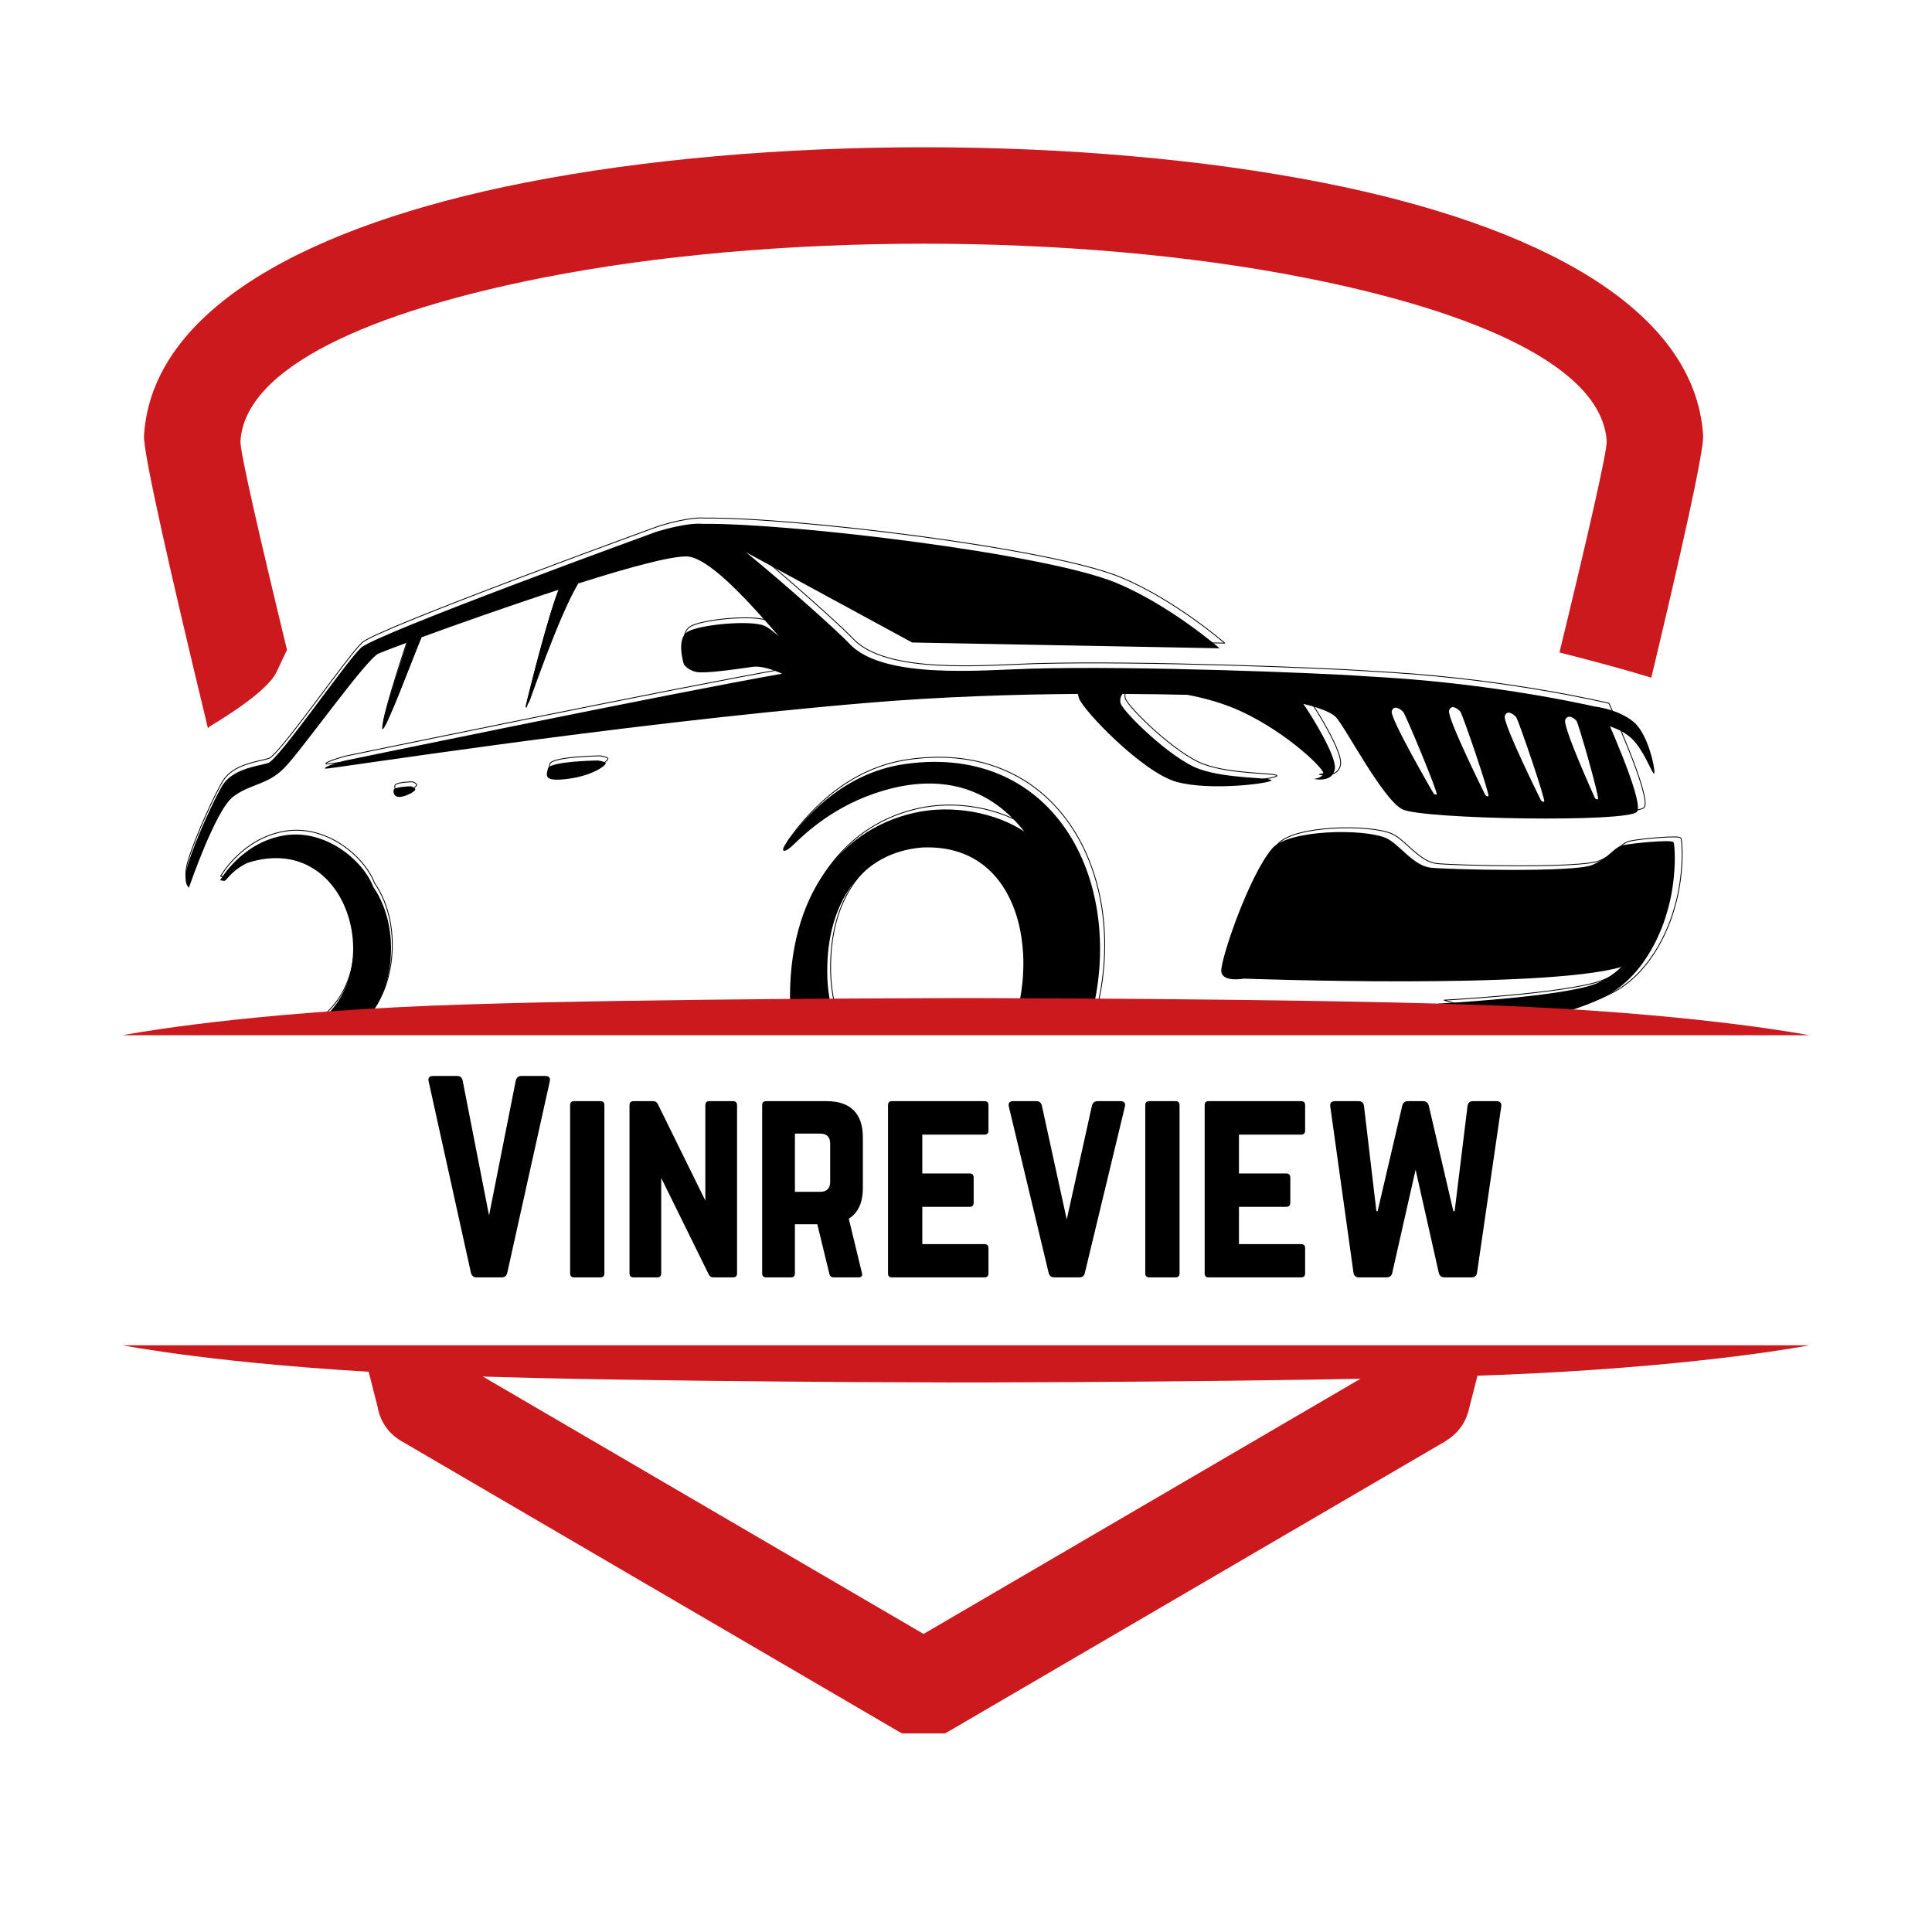 <svg xmlns="http://www.w3.org/2000/svg" xmlns:xlink="http://www.w3.org/1999/xlink" width="500" zoomAndPan="magnify" viewBox="0 0 375 375" height="500" preserveAspectRatio="xMidYMid meet" version="1.0"><defs><g/><clipPath id="ad3c545b92"><path d="M 27.332 28.586 L 331 28.586 L 331 336.457 L 27.332 336.457 Z M 27.332 28.586 " clip-rule="nonzero"/></clipPath><clipPath id="17319cd489"><path d="M 23.797 261.074 L 351.125 261.074 L 351.125 268.848 L 23.797 268.848 Z M 23.797 261.074 " clip-rule="nonzero"/></clipPath><clipPath id="d64ce7cebd"><path d="M 23.797 193.238 L 351.125 193.238 L 351.125 201 L 23.797 201 Z M 23.797 193.238 " clip-rule="nonzero"/></clipPath></defs><rect x="-37.5" width="450" fill="#ffffff" y="-37.5" height="450" fill-opacity="1"/><rect x="-37.5" width="450" fill="#ffffff" y="-37.5" height="450" fill-opacity="1"/><path fill="#000000" d="M 116.016 147.609 C 116.016 147.609 106.727 147.734 106.352 149.172 C 105.984 150.602 105.512 151.812 110.359 151.156 C 115.211 150.508 117.879 148.418 117.539 148.082 C 117.199 147.734 116.016 147.609 116.016 147.609 Z M 79.746 152.621 C 79.746 152.621 76.457 152.676 76.391 153.363 C 76.324 154.047 76.578 154.816 77.789 154.668 C 79.004 154.508 80.809 153.523 80.594 153.148 C 80.367 152.77 79.746 152.621 79.746 152.621 Z M 47.957 167.512 C 67.672 161.086 75.375 188.992 61.5 198.582 C 65.641 198.785 68.703 199.359 70.855 197.781 C 75.688 194.246 78.516 180.988 72.445 172.129 C 70.5 167.055 63.207 160.832 55.164 162.156 C 46.84 163.531 42.73 170.859 42.73 170.859 C 42.73 170.859 42.73 170.859 43.484 170.98 C 43.98 171.066 44.621 169.184 47.957 167.512 Z M 178.977 164.5 C 197.102 163.672 201.52 183.414 196.988 197.961 L 211.668 197.781 C 218.762 171.922 205.25 144.125 175.66 148.297 C 162.738 150.121 155.23 160.07 152.73 163.465 C 151.238 165.492 152.242 165.664 153.898 164.066 C 156.387 161.648 162.09 156.219 171.441 153.465 C 183.73 149.836 192.727 153.645 198.812 161.406 C 193.457 157.836 185.027 156.031 177.367 157.789 C 162.324 161.227 152.113 175.277 153.457 197.301 C 153.57 199.098 162.035 197.707 162.035 197.707 C 162.035 197.707 160.613 194.398 160.57 188.797 C 160.438 175.07 167.277 165.449 178.977 164.5 Z M 279.09 194.805 C 279.09 194.805 302.59 193.543 309.43 191.055 C 311.559 190.281 313.305 189.031 314.695 187.688 C 299.602 192.098 241.461 189.953 241.461 189.953 C 241.461 189.953 237.238 190.742 237.047 188.523 C 236.871 186.309 242.422 169.91 246.953 164.66 C 250.082 161.012 264.836 160.758 269.102 162.703 C 271.59 163.84 274.324 168.039 277.68 168.414 C 281.035 168.781 305.535 169.391 309.074 167.879 C 312.617 166.367 313.113 164.422 315.164 164.027 C 317.215 163.633 324.242 162.945 324.793 163.445 C 325.152 163.766 325.539 170.766 323.5 177.297 C 323.012 179.055 319.93 189.105 311.547 193.41 C 302.348 198.141 291.531 198.516 291.531 198.516 Z M 36.672 172.289 C 36.672 172.289 41.801 157.281 45.223 154.668 C 48.645 152.059 51.836 152.461 55.203 149.039 C 58.555 145.629 71.043 127.973 73.469 126.852 C 73.91 126.656 75.941 125.867 79.016 124.73 C 77.715 128.668 73.621 141.211 74.25 141.52 C 74.887 141.84 79.973 128.113 81.832 123.695 C 88.746 121.168 98.934 117.562 108.52 114.441 C 106.266 119.449 101.996 137.145 101.996 137.145 C 101.996 137.145 101.996 137.145 102.156 137.418 C 102.25 137.594 107.898 120.484 112.242 113.25 C 122.559 109.977 131.531 107.551 133.945 108.078 C 138.457 109.066 145.621 117.129 151.172 123.488 C 150.07 122.531 149.086 121.777 148.398 121.477 C 145.723 120.293 135.656 121.227 133.422 122.652 C 131.184 124.09 132.734 128.93 132.734 128.93 C 132.734 128.93 133.422 130.059 135.133 130.426 C 136.832 130.801 143.426 129.805 146.164 129.426 C 147.816 129.203 150.191 130.059 151.801 130.762 C 128.891 134.812 66.883 147.648 66.883 147.648 C 66.883 147.648 62.531 148.824 63.121 149.199 C 63.453 149.406 118.582 140.629 168.105 136.445 C 182.734 135.207 197.102 134.773 209.195 134.691 C 209.262 134.953 209.336 135.234 209.43 135.527 C 210.238 137.887 221.738 149.887 228.328 151.746 C 234.918 153.605 247.039 152 246.793 151.438 C 246.539 150.871 238.148 151.191 232.746 149.254 C 227.332 147.328 218.012 138.199 217.512 136.512 C 217.305 135.816 217.531 135.188 217.859 134.691 C 222.699 134.711 226.984 134.785 230.527 134.867 C 233.262 135.395 236.129 136.145 238.832 137.199 C 248.531 140.996 257.109 149.199 256.855 150.129 C 256.613 151.062 254.996 151.191 254.996 151.191 C 254.996 151.191 258.785 152.059 259.102 149.133 C 259.355 146.719 254.789 139.223 252.977 136.617 C 254.777 137.051 257.996 137.953 259.227 139.125 C 260.961 140.809 268.359 155.168 272.211 157.094 C 276.062 159.02 316.402 159.707 317.777 157.527 C 319.141 155.352 310.938 137.453 310.938 137.453 C 310.938 137.453 292.48 132.973 268.855 131.488 C 267.402 131.395 265.906 131.301 264.367 131.215 C 264.207 131.207 264.055 131.188 263.887 131.176 C 255.859 130.641 220.941 129.211 200.184 129.785 C 190.523 130.059 171.289 131.945 164.824 124.891 C 163.02 122.914 152.422 113.391 144.801 107.195 L 177.051 124.711 L 236.719 125.828 C 236.719 125.828 227.145 117.496 216.703 113.145 C 202.973 107.422 153.203 101.48 136.371 101.68 C 135.582 101.613 134.66 101.66 133.711 101.785 L 133.703 101.785 C 130.656 102.168 127.359 103.23 127.359 103.23 C 127.359 103.23 72.973 123 70.059 125.738 C 67.137 128.469 54.082 147.488 52.027 148.109 C 49.977 148.73 45.25 149.172 43.203 152.406 C 41.98 154.32 37.895 162.938 36.406 168.02 C 35.395 171.5 36.672 172.289 36.672 172.289 " fill-opacity="1" fill-rule="evenodd"/><path stroke-linecap="round" transform="matrix(0.071, 0, 0, -0.071, 23.798, 337.423)" fill="none" stroke-linejoin="round" d="M 1304.983 2686.076 C 1304.983 2686.076 1173.533 2684.307 1168.226 2663.965 C 1163.03 2643.733 1156.342 2626.597 1224.941 2635.884 C 1293.596 2645.06 1331.351 2674.634 1326.542 2679.387 C 1321.733 2684.307 1304.983 2686.076 1304.983 2686.076 Z M 791.73 2615.155 C 791.73 2615.155 745.186 2614.381 744.246 2604.652 C 743.306 2594.978 746.899 2584.089 764.035 2586.189 C 781.227 2588.456 806.765 2602.386 803.725 2607.692 C 800.519 2613.054 791.73 2615.155 791.73 2615.155 Z M 341.879 2404.436 C 620.866 2495.368 729.874 2100.464 533.527 1964.757 C 592.122 1961.882 635.459 1953.757 665.917 1976.089 C 734.296 2026.115 774.317 2213.728 688.416 2339.098 C 660.887 2410.904 557.684 2498.961 443.867 2480.222 C 326.07 2460.764 267.918 2357.063 267.918 2357.063 C 267.918 2357.063 267.918 2357.063 278.586 2355.349 C 285.607 2354.133 294.672 2380.777 341.879 2404.436 Z M 2195.95 2447.055 C 2452.439 2458.774 2514.958 2179.4 2450.836 1973.546 L 2658.569 1976.089 C 2758.954 2342.027 2567.748 2735.384 2149.019 2676.347 C 1966.16 2650.532 1859.917 2509.74 1824.539 2461.704 C 1803.423 2433.015 1817.629 2430.582 1841.067 2453.191 C 1876.279 2487.408 1956.984 2564.244 2089.319 2603.215 C 2263.223 2654.568 2390.528 2600.672 2476.65 2490.835 C 2400.865 2541.359 2281.575 2566.897 2173.176 2542.022 C 1960.301 2493.378 1815.805 2294.544 1834.821 1982.888 C 1836.424 1957.46 1956.21 1977.139 1956.21 1977.139 C 1956.21 1977.139 1936.089 2023.959 1935.481 2103.228 C 1933.602 2297.474 2030.393 2433.623 2195.95 2447.055 Z M 3612.663 2018.21 C 3612.663 2018.21 3945.214 2036.065 4042.005 2071.277 C 4072.132 2082.222 4096.841 2099.911 4116.52 2118.926 C 3902.926 2056.518 3080.173 2086.865 3080.173 2086.865 C 3080.173 2086.865 3020.417 2075.699 3017.709 2107.097 C 3015.221 2138.44 3093.771 2370.495 3157.893 2444.789 C 3202.171 2496.418 3410.955 2500.011 3471.318 2472.483 C 3506.53 2456.397 3545.224 2396.974 3592.708 2391.667 C 3640.191 2386.471 3986.893 2377.847 4036.975 2399.24 C 4087.112 2420.632 4094.132 2448.161 4123.153 2453.744 C 4152.174 2459.327 4251.618 2469.056 4259.413 2461.98 C 4264.498 2457.447 4269.971 2358.39 4241.116 2265.965 C 4234.206 2241.09 4190.592 2098.861 4071.966 2037.945 C 3941.787 1971.003 3788.723 1965.697 3788.723 1965.697 Z M 182.182 2336.831 C 182.182 2336.831 254.762 2549.208 303.185 2586.189 C 351.608 2623.115 396.77 2617.421 444.42 2665.844 C 491.848 2714.102 668.571 2963.957 702.898 2979.822 C 709.145 2982.586 737.889 2993.752 781.393 3009.838 C 762.985 2954.118 705.054 2776.621 713.954 2772.254 C 722.964 2767.721 794.936 2961.967 821.248 3024.486 C 919.09 3060.251 1063.254 3111.272 1198.905 3155.439 C 1167.01 3084.573 1106.592 2834.165 1106.592 2834.165 C 1106.592 2834.165 1106.592 2834.165 1108.858 2830.296 C 1110.185 2827.808 1190.116 3069.925 1251.585 3172.299 C 1397.574 3218.622 1524.547 3252.949 1558.708 3245.487 C 1622.554 3231.502 1723.933 3117.408 1802.483 3027.416 C 1786.895 3040.959 1772.965 3051.628 1763.236 3055.884 C 1725.371 3072.633 1582.92 3059.422 1551.301 3039.246 C 1519.627 3018.903 1541.572 2950.414 1541.572 2950.414 C 1541.572 2950.414 1551.301 2934.439 1575.513 2929.243 C 1599.558 2923.936 1692.867 2938.032 1731.617 2943.394 C 1754.999 2946.545 1788.608 2934.439 1811.383 2924.489 C 1487.179 2867.166 609.7 2685.523 609.7 2685.523 C 609.7 2685.523 548.121 2668.885 556.468 2663.578 C 561.166 2660.648 1341.301 2784.857 2042.112 2844.06 C 2249.127 2861.583 2452.439 2867.719 2623.579 2868.88 C 2624.518 2865.176 2625.569 2861.196 2626.895 2857.05 C 2638.338 2823.662 2801.075 2653.849 2894.329 2627.537 C 2987.582 2601.225 3159.109 2623.944 3155.627 2631.904 C 3152.034 2639.919 3033.297 2635.386 2956.848 2662.804 C 2880.233 2690.056 2748.34 2819.24 2741.265 2843.12 C 2738.335 2852.96 2741.541 2861.859 2746.185 2868.88 C 2814.674 2868.603 2875.313 2867.553 2925.45 2866.392 C 2964.145 2858.93 3004.719 2848.316 3042.971 2833.391 C 3180.225 2779.661 3301.615 2663.578 3298.022 2650.422 C 3294.595 2637.211 3271.71 2635.386 3271.71 2635.386 C 3271.71 2635.386 3325.329 2623.115 3329.807 2664.518 C 3333.4 2698.679 3268.78 2804.757 3243.131 2841.628 C 3268.614 2835.492 3314.163 2822.723 3331.576 2806.139 C 3356.119 2782.315 3460.815 2579.114 3515.319 2551.862 C 3569.823 2524.61 4140.676 2514.881 4160.134 2545.726 C 4179.426 2576.516 4063.342 2829.798 4063.342 2829.798 C 4063.342 2829.798 3802.155 2893.202 3467.835 2914.207 C 3447.272 2915.534 3426.101 2916.861 3404.321 2918.077 C 3402.055 2918.187 3399.899 2918.464 3397.522 2918.63 C 3283.926 2926.203 2789.799 2946.434 2496.053 2938.308 C 2359.351 2934.439 2087.163 2907.74 1995.679 3007.571 C 1970.14 3035.542 1820.172 3170.309 1712.325 3257.98 L 2168.698 3010.114 L 3013.065 2994.305 C 3013.065 2994.305 2877.58 3112.212 2729.822 3173.792 C 2535.521 3254.773 1831.227 3338.851 1593.036 3336.032 C 1581.87 3336.971 1568.824 3336.308 1555.392 3334.539 L 1555.281 3334.539 C 1512.164 3329.122 1465.51 3314.086 1465.51 3314.086 C 1465.51 3314.086 695.878 3034.326 654.641 2995.576 C 613.293 2956.937 428.555 2687.79 399.479 2679.001 C 370.458 2670.211 303.572 2663.965 274.606 2618.195 C 257.304 2591.109 199.484 2469.166 178.423 2397.25 C 164.106 2347.997 182.182 2336.831 182.182 2336.831 Z M 182.182 2336.831 " stroke="#000000" stroke-width="2.268" stroke-opacity="1" stroke-miterlimit="10"/><g clip-path="url(#ad3c545b92)"><path fill="#cb191d" d="M 40.355 141.324 C 33.176 111.613 27.754 87.781 27.953 84.531 C 29.492 59.883 60.137 43.691 101.746 35.48 C 125.039 30.883 152.16 28.582 179.324 28.582 C 206.48 28.582 233.594 30.875 256.887 35.48 C 298.438 43.684 329.031 59.863 330.574 84.531 C 330.754 87.418 326.496 106.512 320.52 131.535 C 315.418 129.973 309.195 128.289 302.695 126.641 C 308.152 104.16 311.969 87.555 311.855 85.629 C 310.957 71.215 286.578 60.477 253.289 53.906 C 230.988 49.5 205.137 47.301 179.324 47.301 C 153.512 47.301 127.652 49.508 105.344 53.906 C 71.996 60.492 47.574 71.234 46.672 85.629 C 46.559 87.547 50.316 103.906 55.707 126.141 L 53.66 130.473 C 52.176 133.637 45.457 138.16 41.059 140.781 C 40.824 140.922 40.59 141.102 40.355 141.324 Z M 174.371 336.055 L 77.828 279.664 C 75.312 278.191 73.734 275.734 73.293 273.066 C 72.945 271.695 72.137 268.527 70.969 263.965 L 90.223 263.738 L 90.645 265.391 L 179.262 317.148 L 267.879 265.391 L 268.848 261.602 L 288.223 261.367 C 286.242 269.129 285.047 273.781 285.031 273.855 C 284.383 276.387 282.762 278.406 280.68 279.629 L 280.695 279.664 L 183.992 336.141 C 180.914 337.941 177.227 337.785 174.371 336.055 " fill-opacity="1" fill-rule="nonzero"/></g><path fill="#000000" d="M 311.625 140.742 C 311.809 140.809 315.445 141.586 317.523 144.23 C 319.609 146.867 320.688 150.25 321.062 150.129 C 321.438 150.008 320.07 142.641 317.121 140.152 C 314.168 137.672 309.723 137.172 309.723 137.172 C 309.723 137.172 309.602 139.785 309.723 140.027 C 309.844 140.281 311.625 140.742 311.625 140.742 " fill-opacity="1" fill-rule="evenodd"/><path fill="#ffffff" d="M 288.27 154.262 C 288.27 154.262 280.801 139.238 281.262 137.914 C 281.719 136.578 283 137.613 283.441 138.113 C 283.891 138.621 289.254 154.375 288.898 154.527 C 288.531 154.676 288.27 154.262 288.27 154.262 Z M 299.094 155.332 C 299.094 155.332 291.625 140.309 292.086 138.977 C 292.547 137.652 293.832 138.676 294.273 139.184 C 294.715 139.68 300.082 155.438 299.727 155.59 C 299.371 155.738 299.094 155.332 299.094 155.332 Z M 309.562 154.875 C 309.562 154.875 303.25 140.949 303.812 139.719 C 304.367 138.488 305.578 139.438 305.984 139.906 C 306.387 140.375 310.543 154.977 310.164 155.117 C 309.797 155.262 309.562 154.875 309.562 154.875 Z M 278.227 153.965 C 278.227 153.965 269.758 139.41 270.133 138.055 C 270.5 136.711 271.855 137.66 272.336 138.141 C 272.812 138.621 279.211 154.02 278.863 154.188 C 278.516 154.359 278.227 153.965 278.227 153.965 " fill-opacity="1" fill-rule="evenodd"/><g clip-path="url(#17319cd489)"><path fill="#cb191d" d="M 23.797 261.121 L 351.184 261.121 C 351.184 261.121 332.219 264.855 297.219 266.594 C 267.305 268.078 206.723 268.293 189.754 268.332 L 189.746 268.332 C 189.746 268.332 188.945 268.332 187.492 268.332 C 186.031 268.332 185.234 268.332 185.234 268.332 L 185.227 268.332 C 168.254 268.293 107.672 268.078 77.762 266.594 C 42.762 264.855 23.797 261.121 23.797 261.121 " fill-opacity="1" fill-rule="evenodd"/></g><g clip-path="url(#d64ce7cebd)"><path fill="#cb191d" d="M 23.797 200.938 L 351.184 200.938 C 351.184 200.938 332.219 197.207 297.219 195.469 C 267.305 193.984 206.723 193.77 189.754 193.73 L 189.746 193.73 C 189.746 193.73 188.945 193.73 187.492 193.73 C 186.031 193.73 185.234 193.73 185.234 193.73 L 185.227 193.73 C 168.254 193.77 107.672 193.984 77.762 195.469 C 42.762 197.207 23.797 200.938 23.797 200.938 " fill-opacity="1" fill-rule="evenodd"/></g><g fill="#000000" fill-opacity="1"><g transform="translate(81.69, 247.937)"><g><path d="M 19.5 -39.094 L 24.141 -39.094 C 24.891 -39.094 25.18 -38.734 25.016 -38.016 L 16.766 -0.875 C 16.629 -0.289 16.27 0 15.688 0 L 10.797 0 C 10.242 0 9.883 -0.289 9.719 -0.875 L 1.516 -38.016 C 1.348 -38.734 1.641 -39.094 2.391 -39.094 L 7.031 -39.094 C 7.625 -39.094 7.984 -38.797 8.109 -38.203 L 13.234 -12.016 L 18.422 -38.203 C 18.586 -38.797 18.945 -39.094 19.5 -39.094 Z M 19.5 -39.094 "/></g></g></g><g fill="#000000" fill-opacity="1"><g transform="translate(108.219, 247.937)"><g><path d="M 3.219 0 L 8.312 0 C 8.832 0 9.094 -0.258 9.094 -0.781 L 9.094 -33.422 C 9.094 -33.941 8.832 -34.203 8.312 -34.203 L 3.219 -34.203 C 2.695 -34.203 2.438 -33.941 2.438 -33.422 L 2.438 -0.781 C 2.438 -0.258 2.695 0 3.219 0 Z M 3.219 0 "/></g></g></g><g fill="#000000" fill-opacity="1"><g transform="translate(119.749, 247.937)"><g><path d="M 17.938 -34.203 L 22.531 -34.203 C 23.051 -34.203 23.312 -33.941 23.312 -33.422 L 23.312 -0.781 C 23.312 -0.258 23.051 0 22.531 0 L 18.672 0 C 18.273 0 17.977 -0.211 17.781 -0.641 L 8.594 -19.297 L 8.594 -0.781 C 8.594 -0.258 8.332 0 7.812 0 L 3.219 0 C 2.695 0 2.438 -0.258 2.438 -0.781 L 2.438 -33.422 C 2.438 -33.941 2.695 -34.203 3.219 -34.203 L 7.078 -34.203 C 7.473 -34.203 7.77 -33.988 7.969 -33.562 L 17.156 -14.906 L 17.156 -33.422 C 17.156 -33.941 17.414 -34.203 17.938 -34.203 Z M 17.938 -34.203 "/></g></g></g><g fill="#000000" fill-opacity="1"><g transform="translate(145.497, 247.937)"><g><path d="M 21.984 -27.172 L 21.984 -17.344 C 21.984 -14.508 21.07 -12.523 19.25 -11.391 L 21.797 -0.875 C 21.953 -0.289 21.723 0 21.109 0 L 16.312 0 C 15.863 0 15.586 -0.227 15.484 -0.688 L 13.141 -10.312 L 8.797 -10.312 L 8.797 -0.781 C 8.797 -0.258 8.535 0 8.016 0 L 3.219 0 C 2.695 0 2.438 -0.258 2.438 -0.781 L 2.438 -33.422 C 2.438 -33.941 2.695 -34.203 3.219 -34.203 L 14.953 -34.203 C 17.266 -34.203 19.016 -33.609 20.203 -32.422 C 21.391 -31.234 21.984 -29.484 21.984 -27.172 Z M 8.797 -16.609 L 13.688 -16.609 C 14.988 -16.609 15.641 -17.258 15.641 -18.562 L 15.641 -25.938 C 15.641 -27.25 14.988 -27.906 13.688 -27.906 L 8.797 -27.906 Z M 8.797 -16.609 "/></g></g></g><g fill="#000000" fill-opacity="1"><g transform="translate(169.925, 247.937)"><g><path d="M 21.938 -33.422 L 21.938 -28.531 C 21.938 -27.977 21.676 -27.703 21.156 -27.703 L 9.094 -27.703 L 9.094 -20.172 L 18.266 -20.172 C 18.797 -20.172 19.062 -19.895 19.062 -19.344 L 19.062 -14.516 C 19.062 -13.961 18.797 -13.688 18.266 -13.688 L 9.094 -13.688 L 9.094 -6.453 L 21.156 -6.453 C 21.676 -6.453 21.938 -6.191 21.938 -5.672 L 21.938 -0.781 C 21.938 -0.258 21.676 0 21.156 0 L 3.172 0 C 2.68 0 2.438 -0.258 2.438 -0.781 L 2.438 -33.422 C 2.438 -33.941 2.68 -34.203 3.172 -34.203 L 21.156 -34.203 C 21.676 -34.203 21.938 -33.941 21.938 -33.422 Z M 21.938 -33.422 "/></g></g></g><g fill="#000000" fill-opacity="1"><g transform="translate(194.305, 247.937)"><g><path d="M 18.719 -34.203 L 23.156 -34.203 C 23.906 -34.203 24.195 -33.844 24.031 -33.125 L 16.266 -0.875 C 16.141 -0.289 15.781 0 15.188 0 L 10.312 0 C 9.758 0 9.398 -0.289 9.234 -0.875 L 1.516 -33.125 C 1.348 -33.844 1.641 -34.203 2.391 -34.203 L 6.844 -34.203 C 7.426 -34.203 7.785 -33.91 7.922 -33.328 L 12.75 -11.234 L 17.641 -33.328 C 17.797 -33.91 18.156 -34.203 18.719 -34.203 Z M 18.719 -34.203 "/></g></g></g><g fill="#000000" fill-opacity="1"><g transform="translate(219.857, 247.937)"><g><path d="M 3.219 0 L 8.312 0 C 8.832 0 9.094 -0.258 9.094 -0.781 L 9.094 -33.422 C 9.094 -33.941 8.832 -34.203 8.312 -34.203 L 3.219 -34.203 C 2.695 -34.203 2.438 -33.941 2.438 -33.422 L 2.438 -0.781 C 2.438 -0.258 2.695 0 3.219 0 Z M 3.219 0 "/></g></g></g><g fill="#000000" fill-opacity="1"><g transform="translate(231.387, 247.937)"><g><path d="M 21.938 -33.422 L 21.938 -28.531 C 21.938 -27.977 21.676 -27.703 21.156 -27.703 L 9.094 -27.703 L 9.094 -20.172 L 18.266 -20.172 C 18.797 -20.172 19.062 -19.895 19.062 -19.344 L 19.062 -14.516 C 19.062 -13.961 18.797 -13.688 18.266 -13.688 L 9.094 -13.688 L 9.094 -6.453 L 21.156 -6.453 C 21.676 -6.453 21.938 -6.191 21.938 -5.672 L 21.938 -0.781 C 21.938 -0.258 21.676 0 21.156 0 L 3.172 0 C 2.68 0 2.438 -0.258 2.438 -0.781 L 2.438 -33.422 C 2.438 -33.941 2.68 -34.203 3.172 -34.203 L 21.156 -34.203 C 21.676 -34.203 21.938 -33.941 21.938 -33.422 Z M 21.938 -33.422 "/></g></g></g><g fill="#000000" fill-opacity="1"><g transform="translate(255.767, 247.937)"><g><path d="M 30.094 -34.203 L 34.688 -34.203 C 35.406 -34.203 35.719 -33.859 35.625 -33.172 L 30.922 -0.875 C 30.828 -0.289 30.473 0 29.859 0 L 24.578 0 C 24.023 0 23.664 -0.289 23.5 -0.875 L 19 -20.906 L 14.469 -0.875 C 14.332 -0.289 13.973 0 13.391 0 L 8.016 0 C 7.391 0 7.031 -0.305 6.938 -0.922 L 2.438 -33.172 C 2.344 -33.859 2.656 -34.203 3.375 -34.203 L 7.969 -34.203 C 8.551 -34.203 8.891 -33.891 8.984 -33.266 L 11.391 -12.844 L 11.625 -12.844 L 16.422 -33.375 C 16.578 -33.926 16.93 -34.203 17.484 -34.203 L 20.469 -34.203 C 21.02 -34.203 21.379 -33.926 21.547 -33.375 L 26.328 -12.844 L 26.578 -12.844 L 29.078 -33.266 C 29.172 -33.891 29.508 -34.203 30.094 -34.203 Z M 30.094 -34.203 "/></g></g></g></svg>